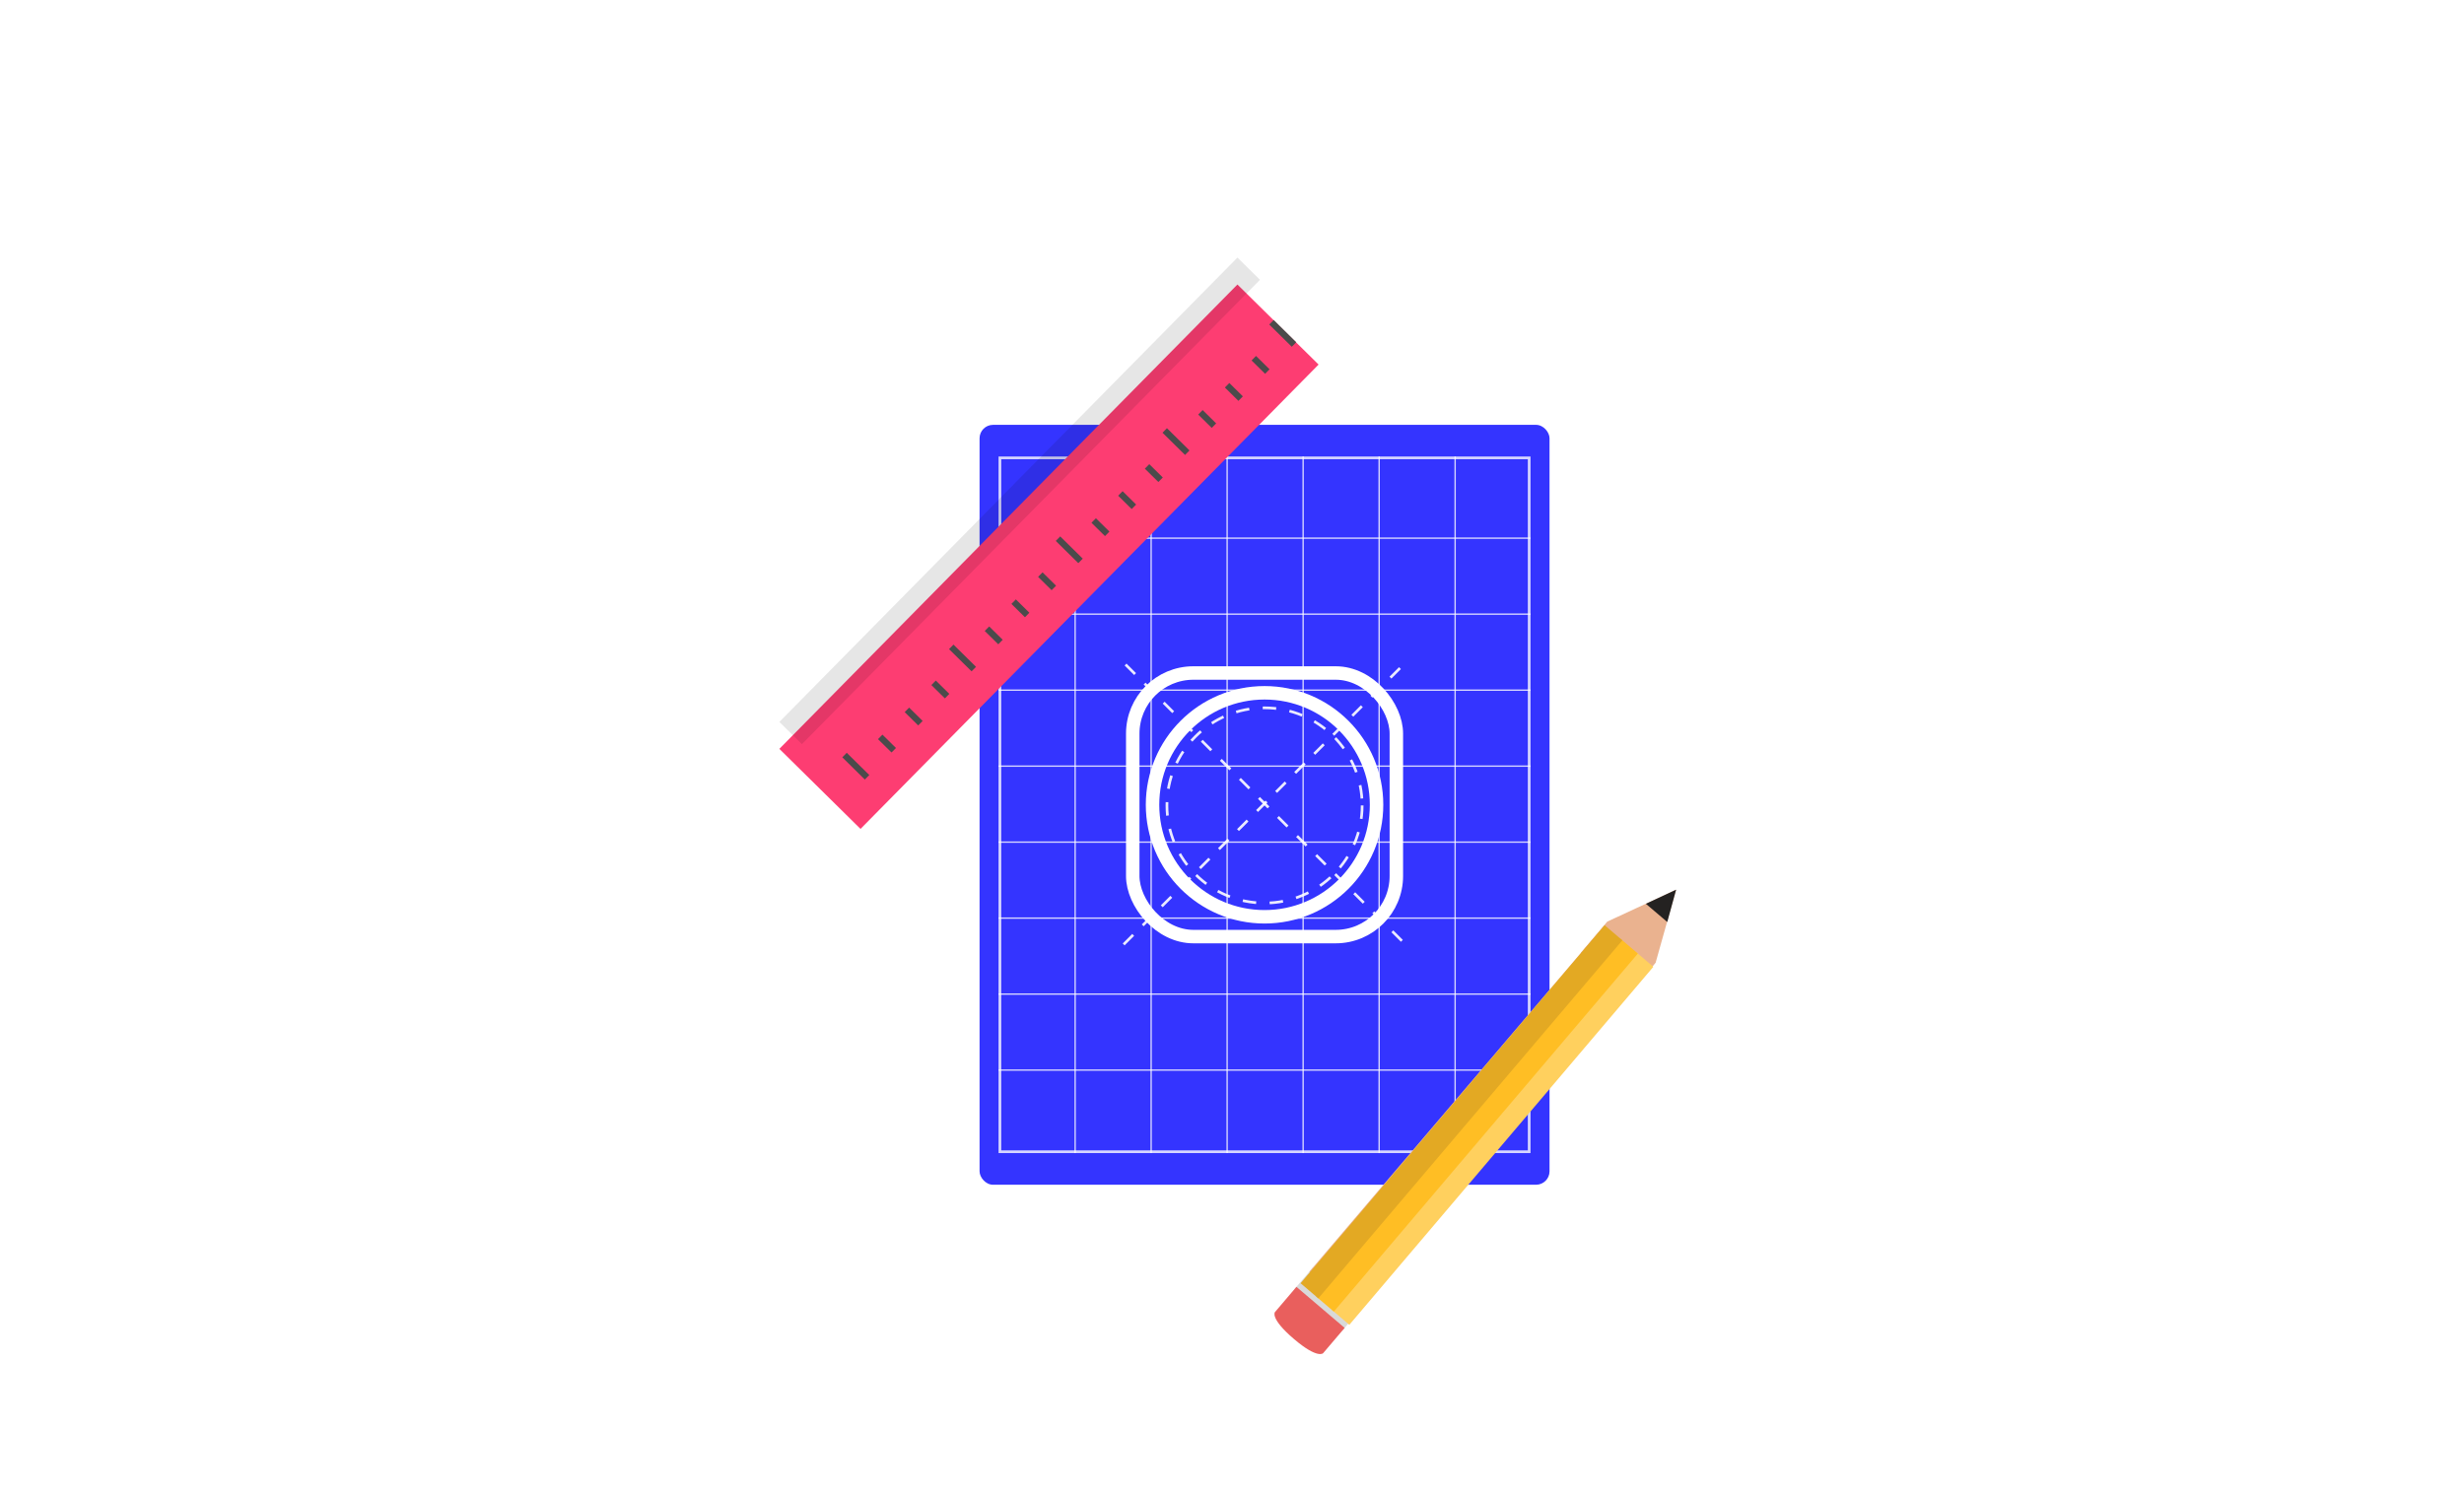<svg class="illustration" width="1152" height="700" viewBox="0 0 1152 700" fill="none" xmlns="http://www.w3.org/2000/svg">
<rect x="457.979" y="198.648" width="266.477" height="355.303" rx="6.298" fill="#3434ff"/>
<rect opacity="0.8" x="467.489" y="214.082" width="247.452" height="324.435" stroke="white" stroke-width="1.26"/>
<line opacity="0.8" x1="609.257" y1="539.147" x2="609.257" y2="213.453" stroke="white" stroke-width="0.63"/>
<line opacity="0.8" x1="573.728" y1="539.147" x2="573.728" y2="213.453" stroke="white" stroke-width="0.63"/>
<line opacity="0.8" x1="538.197" y1="539.147" x2="538.197" y2="213.453" stroke="white" stroke-width="0.63"/>
<line opacity="0.8" x1="680.318" y1="539.147" x2="680.318" y2="213.453" stroke="white" stroke-width="0.63"/>
<line opacity="0.8" x1="466.859" y1="358.22" x2="715.571" y2="358.22" stroke="white" stroke-width="0.63"/>
<line opacity="0.8" x1="466.859" y1="393.75" x2="715.571" y2="393.75" stroke="white" stroke-width="0.63"/>
<line opacity="0.8" x1="466.859" y1="287.159" x2="715.571" y2="287.159" stroke="white" stroke-width="0.63"/>
<line opacity="0.8" x1="466.859" y1="322.69" x2="715.571" y2="322.69" stroke="white" stroke-width="0.63"/>
<line opacity="0.8" x1="466.859" y1="251.629" x2="715.571" y2="251.629" stroke="white" stroke-width="0.63"/>
<line opacity="0.8" x1="466.859" y1="464.811" x2="715.571" y2="464.811" stroke="white" stroke-width="0.63"/>
<line opacity="0.8" x1="466.859" y1="500.341" x2="715.571" y2="500.341" stroke="white" stroke-width="0.63"/>
<line opacity="0.8" x1="466.859" y1="429.281" x2="715.571" y2="429.281" stroke="white" stroke-width="0.63"/>
<line opacity="0.8" x1="644.789" y1="539.147" x2="644.789" y2="213.453" stroke="white" stroke-width="0.63"/>
<line opacity="0.8" x1="502.668" y1="539.147" x2="502.668" y2="213.453" stroke="white" stroke-width="0.63"/>
<line opacity="0.9" x1="525.344" y1="441.577" x2="656.196" y2="310.724" stroke="white" stroke-width="1.26" stroke-dasharray="6.3 6.3"/>
<line opacity="0.9" x1="526.234" y1="310.724" x2="657.087" y2="441.576" stroke="white" stroke-width="1.26" stroke-dasharray="6.3 6.3"/>
<circle opacity="0.9" cx="591.216" cy="376.596" r="45.633" stroke="white" stroke-width="1.26" stroke-dasharray="6.3 6.3"/>
<rect x="529.596" y="314.681" width="123.239" height="123.239" rx="28.342" stroke="white" stroke-width="6.298"/>
<circle cx="591.215" cy="376.3" r="52.367" stroke="white" stroke-width="6.298"/>
<g filter="url(#filter0_d)">
<rect x="616.48" y="157.858" width="304.968" height="53.295" transform="rotate(134.607 616.48 157.858)" fill="#fd3d72"/>
</g>
<rect opacity="0.1" x="589.078" y="130.829" width="304.968" height="14.804" transform="rotate(134.607 589.078 130.829)" fill="black"/>
<rect x="606.027" y="160.024" width="2.961" height="14.804" transform="rotate(134.607 606.027 160.024)" fill="#4B4B4B"/>
<rect x="593.553" y="172.671" width="2.961" height="8.883" transform="rotate(134.607 593.553 172.671)" fill="#4B4B4B"/>
<rect x="581.078" y="185.32" width="2.961" height="8.883" transform="rotate(134.607 581.078 185.32)" fill="#4B4B4B"/>
<rect x="568.602" y="197.967" width="2.961" height="8.883" transform="rotate(134.607 568.602 197.967)" fill="#4B4B4B"/>
<rect x="556.125" y="210.615" width="2.961" height="14.804" transform="rotate(134.607 556.125 210.615)" fill="#4B4B4B"/>
<rect x="543.65" y="223.262" width="2.961" height="8.883" transform="rotate(134.607 543.65 223.262)" fill="#4B4B4B"/>
<rect x="531.176" y="235.909" width="2.961" height="8.883" transform="rotate(134.607 531.176 235.909)" fill="#4B4B4B"/>
<rect x="518.699" y="248.558" width="2.961" height="8.883" transform="rotate(134.607 518.699 248.558)" fill="#4B4B4B"/>
<rect x="506.225" y="261.205" width="2.961" height="14.804" transform="rotate(134.607 506.225 261.205)" fill="#4B4B4B"/>
<rect x="493.748" y="273.853" width="2.961" height="8.883" transform="rotate(134.607 493.748 273.853)" fill="#4B4B4B"/>
<rect x="481.273" y="286.5" width="2.961" height="8.883" transform="rotate(134.607 481.273 286.5)" fill="#4B4B4B"/>
<rect x="468.799" y="299.148" width="2.961" height="8.883" transform="rotate(134.607 468.799 299.148)" fill="#4B4B4B"/>
<rect x="456.322" y="311.796" width="2.961" height="14.804" transform="rotate(134.607 456.322 311.796)" fill="#4B4B4B"/>
<rect x="443.848" y="324.443" width="2.961" height="8.883" transform="rotate(134.607 443.848 324.443)" fill="#4B4B4B"/>
<rect x="431.371" y="337.091" width="2.961" height="8.883" transform="rotate(134.607 431.371 337.091)" fill="#4B4B4B"/>
<rect x="418.896" y="349.739" width="2.961" height="8.883" transform="rotate(134.607 418.896 349.739)" fill="#4B4B4B"/>
<rect x="406.422" y="362.387" width="2.961" height="14.804" transform="rotate(134.607 406.422 362.387)" fill="#4B4B4B"/>
<g filter="url(#filter1_d)">
<rect x="636.529" y="599.058" width="13.535" height="29.609" transform="rotate(130.405 636.529 599.058)" fill="#D9D9D9"/>
<path d="M628.67 608.292L618.617 620.101C618.617 620.101 616.149 623 605.037 613.541C593.603 603.808 596.071 600.909 596.071 600.909L606.124 589.1L628.67 608.292Z" fill="#E95F5D"/>
<path d="M774.073 437.476L761.644 452.078L739.098 432.886L751.527 418.284L783.637 403.402L774.073 437.476Z" fill="#EAB28F"/>
<path d="M779.498 418.5L783.638 403.4L769.498 410L779.498 418.5Z" fill="#242221"/>
<path d="M773.79 437.699L634.702 601.205L612.156 582.013L751.351 418.598L756.745 417.265L755.182 425.192L766.068 424.367L765.542 434.011L773.727 432.553L773.79 437.699Z" fill="#EAB28F"/>
<rect width="219.701" height="10.89" transform="matrix(-0.647 0.762 -0.761 -0.649 773 439.441)" fill="#FFD05E"/>
<rect width="219.701" height="10.89" transform="matrix(-0.647 0.762 -0.761 -0.649 765.752 433.255)" fill="#FFBE24"/>
<rect width="219.701" height="10.89" transform="matrix(-0.647 0.762 -0.761 -0.649 758.504 427.069)" fill="#E3A923"/>
</g>
<defs>
<filter id="filter0_d" x="332.885" y="101.537" width="315.088" height="317.528" filterUnits="userSpaceOnUse" color-interpolation-filters="sRGB">
<feFlood flood-opacity="0" result="BackgroundImageFix"/>
<feColorMatrix in="SourceAlpha" type="matrix" values="0 0 0 0 0 0 0 0 0 0 0 0 0 0 0 0 0 0 127 0"/>
<feOffset dy="12.597"/>
<feGaussianBlur stdDeviation="15.746"/>
<feColorMatrix type="matrix" values="0 0 0 0 0 0 0 0 0 0 0 0 0 0 0 0 0 0 0.25 0"/>
<feBlend mode="normal" in2="BackgroundImageFix" result="effect1_dropShadow"/>
<feBlend mode="normal" in="SourceGraphic" in2="effect1_dropShadow" result="shape"/>
</filter>
<filter id="filter1_d" x="562.112" y="374.911" width="264.29" height="292.178" filterUnits="userSpaceOnUse" color-interpolation-filters="sRGB">
<feFlood flood-opacity="0" result="BackgroundImageFix"/>
<feColorMatrix in="SourceAlpha" type="matrix" values="0 0 0 0 0 0 0 0 0 0 0 0 0 0 0 0 0 0 127 0"/>
<feOffset dy="12.597"/>
<feGaussianBlur stdDeviation="15.746"/>
<feColorMatrix type="matrix" values="0 0 0 0 0 0 0 0 0 0 0 0 0 0 0 0 0 0 0.25 0"/>
<feBlend mode="normal" in2="BackgroundImageFix" result="effect1_dropShadow"/>
<feBlend mode="normal" in="SourceGraphic" in2="effect1_dropShadow" result="shape"/>
</filter>
</defs>
</svg>